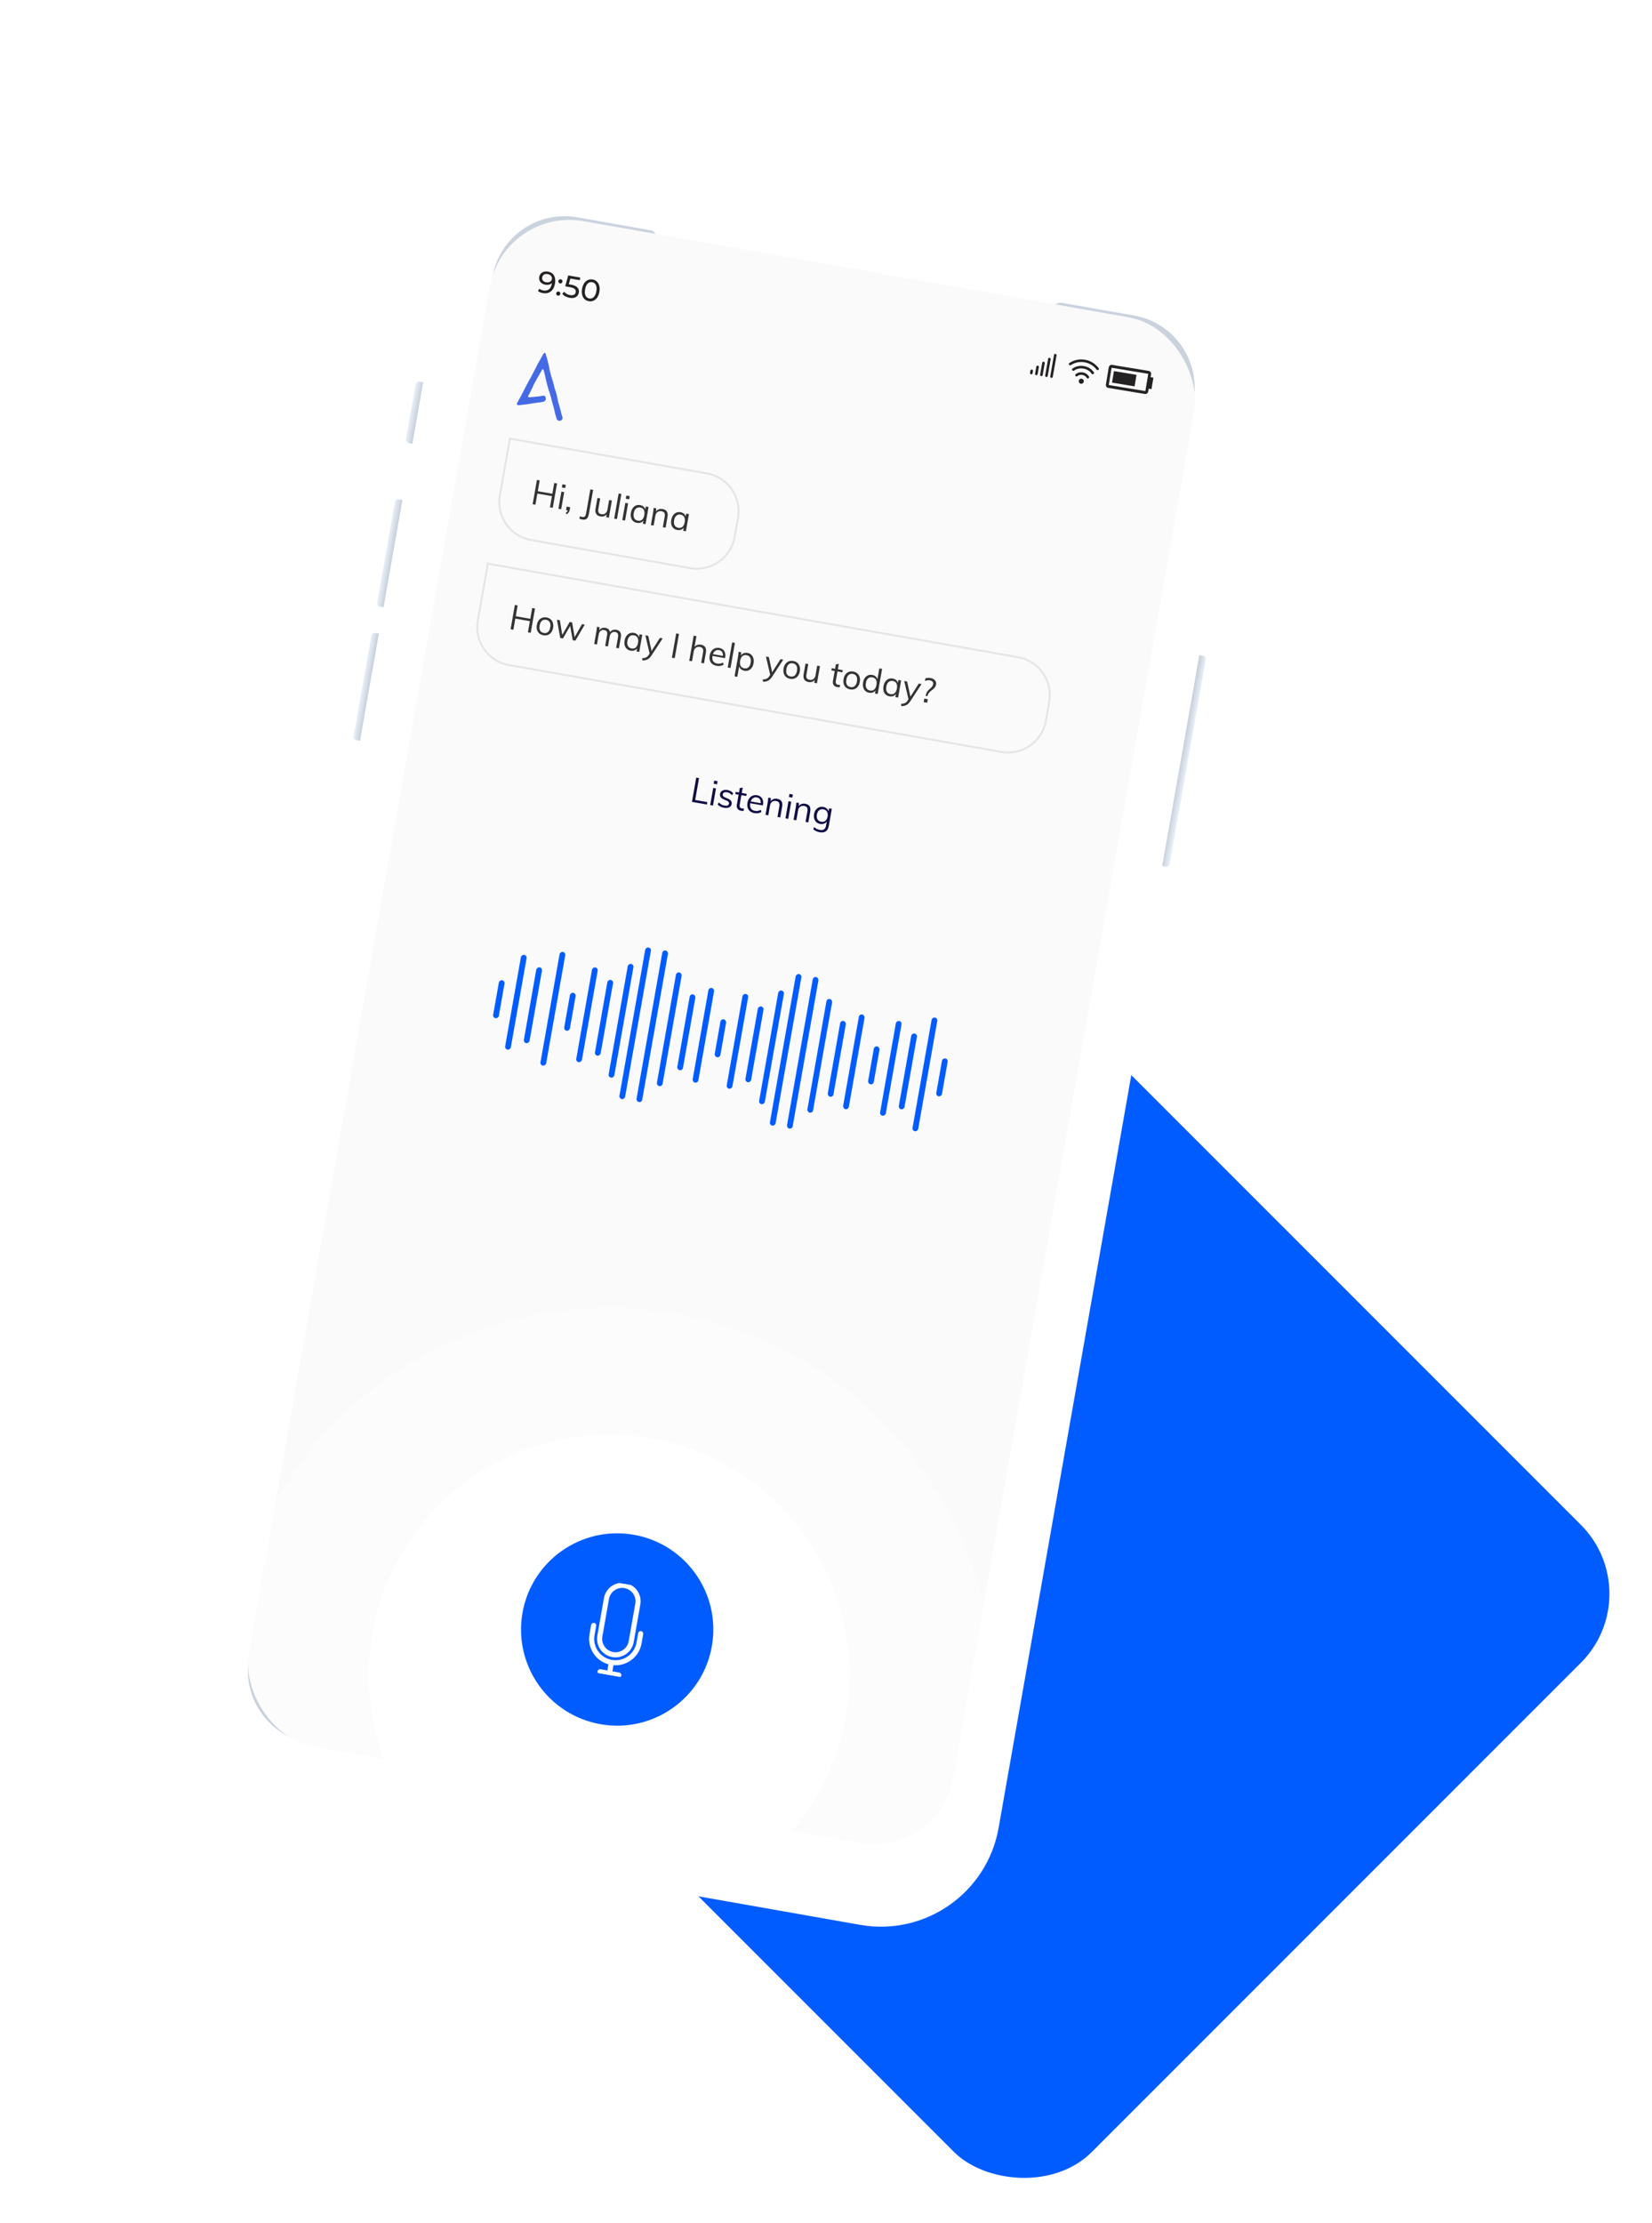 <svg width="559" height="752" viewBox="0 0 559 752" fill="none" xmlns="http://www.w3.org/2000/svg">
<rect x="134" y="539.132" width="300" height="300" rx="33" transform="rotate(-45 134 539.132)" fill="#005CFF"/>
<g filter="url(#filter0_di)">
<path fill-rule="evenodd" clip-rule="evenodd" d="M196.76 58.443C174.761 54.564 153.782 69.253 149.903 91.252L67.402 559.14C63.523 581.139 78.212 602.117 100.211 605.996L180.472 620.148L185.542 619.203L205.756 622.767L210.198 625.39L291.052 639.646C313.051 643.525 334.03 628.836 337.909 606.837L420.41 138.95C424.289 116.951 409.6 95.972 387.601 92.093L196.76 58.443Z" fill="white"/>
</g>
<g filter="url(#filter1_i)">
<rect x="159.76" y="56.21" width="267.435" height="547.548" rx="36.825" transform="rotate(10 159.76 56.21)" fill="white"/>
</g>
<path d="M140.607 130.071C140.723 129.415 141.349 128.976 142.005 129.092L143.194 129.302L139.525 150.11L138.336 149.9C137.68 149.784 137.241 149.158 137.357 148.501L140.607 130.071Z" fill="url(#paint0_linear)"/>
<path d="M395.847 292.161C395.732 292.818 395.105 293.256 394.449 293.14L393.26 292.931L405.839 221.588L407.028 221.798C407.685 221.914 408.123 222.54 408.008 223.197L395.847 292.161Z" fill="url(#paint1_linear)"/>
<path d="M133.583 169.904C133.699 169.247 134.325 168.809 134.982 168.925L136.171 169.134L129.776 205.4L128.587 205.19C127.931 205.075 127.492 204.448 127.608 203.792L133.583 169.904Z" fill="url(#paint2_linear)"/>
<path d="M125.617 215.088C125.732 214.431 126.359 213.992 127.015 214.108L128.204 214.318L121.81 250.584L120.621 250.374C119.964 250.258 119.525 249.632 119.641 248.975L125.617 215.088Z" fill="url(#paint3_linear)"/>
<rect x="270.798" y="90.501" width="37.429" height="4.83" rx="2.415" transform="rotate(10 270.798 90.501)" fill="#2F559E" fill-opacity="0.1"/>
<path fill-rule="evenodd" clip-rule="evenodd" d="M355.919 104.897C356.209 103.255 357.774 102.159 359.416 102.449L361.2 102.763L383.791 106.747C397.253 109.121 406.242 121.958 403.869 135.42L321.472 602.713C319.099 616.175 306.261 625.164 292.799 622.79L104.336 589.559C90.874 587.185 81.885 574.348 84.259 560.886L166.655 93.593C169.029 80.131 181.866 71.142 195.328 73.516L219.109 77.709L220.054 77.875C221.502 78.131 222.469 79.512 222.214 80.961L221.69 83.933C220.382 91.35 225.334 98.423 232.751 99.73L339.66 118.581C347.076 119.889 354.149 114.937 355.457 107.52L355.919 104.897Z" fill="#CAD2DD"/>
<g clip-path="url(#clip0)">
<rect x="170.481" y="70.056" width="242" height="524.011" rx="27.328" transform="rotate(10 170.481 70.056)" fill="#FAFAFA"/>
<rect x="224.261" y="321.357" width="1.952" height="52.053" rx="0.976" transform="rotate(10 224.261 321.357)" fill="#005CFF"/>
<rect x="275.18" y="330.335" width="1.952" height="52.053" rx="0.976" transform="rotate(10 275.18 330.335)" fill="#005CFF"/>
<rect width="1.952" height="52.053" rx="0.976" transform="matrix(-0.985 -0.174 -0.174 0.985 220.416 320.679)" fill="#005CFF"/>
<rect width="1.952" height="52.053" rx="0.976" transform="matrix(-0.985 -0.174 -0.174 0.985 271.335 329.657)" fill="#005CFF"/>
<rect x="228.897" y="328.781" width="1.952" height="39.04" rx="0.976" transform="rotate(10 228.897 328.781)" fill="#005CFF"/>
<rect x="279.816" y="337.76" width="1.952" height="39.04" rx="0.976" transform="rotate(10 279.816 337.76)" fill="#005CFF"/>
<rect width="1.952" height="39.04" rx="0.976" transform="matrix(-0.985 -0.174 -0.174 0.985 214.504 326.243)" fill="#005CFF"/>
<rect width="1.952" height="39.04" rx="0.976" transform="matrix(-0.985 -0.174 -0.174 0.985 191.436 322.176)" fill="#005CFF"/>
<rect width="1.952" height="39.04" rx="0.976" transform="matrix(-0.985 -0.174 -0.174 0.985 317.326 344.374)" fill="#005CFF"/>
<rect width="1.952" height="39.04" rx="0.976" transform="matrix(-0.985 -0.174 -0.174 0.985 265.423 335.222)" fill="#005CFF"/>
<rect x="233.535" y="336.206" width="1.952" height="26.027" rx="0.976" transform="rotate(10 233.535 336.206)" fill="#005CFF"/>
<rect x="284.453" y="345.184" width="1.952" height="26.027" rx="0.976" transform="rotate(10 284.453 345.184)" fill="#005CFF"/>
<rect width="1.952" height="26.027" rx="0.976" transform="matrix(-0.985 -0.174 -0.174 0.985 207.607 331.634)" fill="#005CFF"/>
<rect width="1.952" height="26.027" rx="0.976" transform="matrix(-0.985 -0.174 -0.174 0.985 183.554 327.393)" fill="#005CFF"/>
<rect width="1.952" height="26.027" rx="0.976" transform="matrix(-0.985 -0.174 -0.174 0.985 310.429 349.765)" fill="#005CFF"/>
<rect width="1.952" height="26.027" rx="0.976" transform="matrix(-0.985 -0.174 -0.174 0.985 258.525 340.613)" fill="#005CFF"/>
<rect x="239.867" y="334.019" width="1.952" height="32.533" rx="0.976" transform="rotate(10 239.867 334.019)" fill="#005CFF"/>
<rect x="290.785" y="342.997" width="1.952" height="32.533" rx="0.976" transform="rotate(10 290.785 342.997)" fill="#005CFF"/>
<rect width="1.952" height="32.533" rx="0.976" transform="matrix(-0.985 -0.174 -0.174 0.985 202.405 327.413)" fill="#005CFF"/>
<rect width="1.952" height="32.533" rx="0.976" transform="matrix(-0.985 -0.174 -0.174 0.985 178.352 323.172)" fill="#005CFF"/>
<rect width="1.952" height="32.533" rx="0.976" transform="matrix(-0.985 -0.174 -0.174 0.985 305.227 345.544)" fill="#005CFF"/>
<rect width="1.952" height="32.533" rx="0.976" transform="matrix(-0.985 -0.174 -0.174 0.985 253.323 336.392)" fill="#005CFF"/>
<rect x="243.939" y="344.648" width="1.952" height="13.013" rx="0.976" transform="rotate(10 243.939 344.648)" fill="#005CFF"/>
<rect x="295.843" y="353.8" width="1.952" height="13.013" rx="0.976" transform="rotate(10 295.843 353.8)" fill="#005CFF"/>
<rect width="1.952" height="13.013" rx="0.976" transform="matrix(-0.985 -0.174 -0.174 0.985 194.943 336.008)" fill="#005CFF"/>
<rect width="1.952" height="13.013" rx="0.976" transform="matrix(-0.985 -0.174 -0.174 0.985 320.833 358.206)" fill="#005CFF"/>
<rect width="1.952" height="13.013" rx="0.976" transform="matrix(-0.985 -0.174 -0.174 0.985 170.891 331.767)" fill="#005CFF"/>
<path d="M234.143 271.245L235.592 263.033L236.537 263.199L235.232 270.604L239.349 271.33L239.207 272.138L234.143 271.245ZM240.313 272.333L241.336 266.531L242.271 266.696L241.248 272.497L240.313 272.333ZM241.677 264.058L242.819 264.259L242.632 265.321L241.49 265.119L241.677 264.058ZM245.008 273.244C244.032 273.072 243.303 272.685 242.822 272.085L243.256 271.448C243.521 271.741 243.805 271.973 244.108 272.146C244.419 272.311 244.775 272.43 245.175 272.5C245.613 272.578 245.957 272.563 246.206 272.456C246.463 272.343 246.617 272.144 246.668 271.86C246.708 271.629 246.663 271.435 246.532 271.277C246.403 271.111 246.169 270.955 245.83 270.808L244.89 270.405C244.425 270.211 244.082 269.953 243.862 269.628C243.649 269.306 243.577 268.952 243.645 268.567C243.704 268.229 243.849 267.949 244.078 267.728C244.309 267.499 244.602 267.341 244.959 267.253C245.315 267.165 245.72 267.161 246.174 267.241C246.581 267.313 246.954 267.446 247.292 267.641C247.631 267.835 247.901 268.077 248.104 268.367L247.673 268.992C247.436 268.713 247.182 268.493 246.909 268.334C246.644 268.169 246.355 268.058 246.039 268.003C245.624 267.929 245.287 267.953 245.028 268.074C244.776 268.196 244.626 268.396 244.577 268.672C244.535 268.911 244.571 269.111 244.685 269.274C244.807 269.438 245.019 269.587 245.321 269.719L246.258 270.134C246.784 270.346 247.15 270.609 247.356 270.923C247.571 271.23 247.643 271.588 247.571 271.995C247.483 272.495 247.209 272.859 246.748 273.087C246.288 273.315 245.708 273.367 245.008 273.244ZM248.801 268.609L248.931 267.87L252.657 268.527L252.527 269.265L248.801 268.609ZM251.757 273.494L251.617 274.29C251.479 274.306 251.344 274.309 251.211 274.302C251.083 274.303 250.943 274.29 250.789 274.263C250.251 274.168 249.847 273.939 249.579 273.574C249.318 273.211 249.241 272.722 249.35 272.107L250.324 266.582L251.317 266.412L250.307 272.144C250.252 272.452 250.253 272.698 250.307 272.882C250.37 273.067 250.472 273.208 250.613 273.305C250.756 273.393 250.924 273.454 251.116 273.488C251.231 273.509 251.337 273.519 251.432 273.52C251.527 273.521 251.635 273.512 251.757 273.494ZM257.634 274.673C257.338 274.867 256.978 274.998 256.554 275.066C256.137 275.135 255.721 275.133 255.306 275.06C254.706 274.954 254.208 274.743 253.812 274.428C253.423 274.113 253.149 273.712 252.99 273.224C252.839 272.73 252.818 272.171 252.928 271.548C253.034 270.948 253.242 270.442 253.553 270.029C253.864 269.616 254.245 269.319 254.697 269.137C255.157 268.956 255.656 268.913 256.195 269.008C256.71 269.099 257.132 269.292 257.46 269.588C257.79 269.876 258.014 270.249 258.131 270.706C258.257 271.164 258.267 271.689 258.163 272.281L258.132 272.454L253.749 271.681L253.857 271.07L257.709 271.749L257.334 272.123C257.469 271.449 257.426 270.906 257.205 270.495C256.992 270.084 256.616 269.832 256.078 269.737C255.517 269.638 255.039 269.76 254.646 270.103C254.262 270.439 254.008 270.958 253.884 271.657C253.751 272.411 253.816 273.009 254.079 273.452C254.35 273.896 254.808 274.175 255.454 274.289C255.792 274.349 256.125 274.352 256.451 274.298C256.787 274.238 257.117 274.118 257.442 273.938L257.634 274.673ZM259.034 275.634L259.77 271.458C259.817 271.189 259.857 270.919 259.889 270.647C259.93 270.369 259.955 270.092 259.964 269.816L260.852 269.972L260.745 271.19L260.613 271.262C260.857 270.822 261.189 270.515 261.608 270.343C262.028 270.164 262.484 270.117 262.976 270.204C264.368 270.449 264.929 271.337 264.659 272.867L264.016 276.512L263.082 276.348L263.717 272.749C263.812 272.211 263.773 271.799 263.601 271.515C263.431 271.224 263.115 271.037 262.653 270.956C262.115 270.861 261.655 270.95 261.274 271.224C260.893 271.498 260.653 271.915 260.554 272.477L259.968 275.798L259.034 275.634ZM265.781 276.823L266.804 271.022L267.738 271.186L266.715 276.988L265.781 276.823ZM267.145 268.549L268.286 268.75L268.099 269.811L266.957 269.61L267.145 268.549ZM268.529 277.308L269.265 273.133C269.313 272.863 269.352 272.593 269.385 272.321C269.426 272.043 269.451 271.766 269.46 271.49L270.348 271.647L270.24 272.864L270.109 272.936C270.353 272.496 270.684 272.19 271.103 272.018C271.523 271.838 271.979 271.792 272.471 271.878C273.863 272.124 274.424 273.012 274.154 274.542L273.512 278.187L272.577 278.022L273.212 274.423C273.307 273.885 273.268 273.474 273.096 273.19C272.926 272.898 272.61 272.711 272.149 272.63C271.61 272.535 271.151 272.625 270.769 272.898C270.388 273.172 270.148 273.59 270.049 274.151L269.463 277.473L268.529 277.308ZM277.371 281.519C276.495 281.365 275.769 281.03 275.193 280.517L275.489 279.784C275.814 280.055 276.13 280.266 276.436 280.415C276.743 280.564 277.1 280.675 277.508 280.746C278.061 280.844 278.507 280.768 278.844 280.518C279.188 280.278 279.411 279.865 279.514 279.281L279.791 277.712L279.944 277.584C279.798 277.876 279.604 278.119 279.364 278.315C279.132 278.504 278.863 278.635 278.557 278.707C278.251 278.78 277.917 278.785 277.556 278.721C277.04 278.63 276.608 278.431 276.258 278.124C275.917 277.81 275.672 277.418 275.525 276.948C275.386 276.479 275.367 275.957 275.469 275.38C275.571 274.803 275.767 274.319 276.058 273.926C276.357 273.535 276.72 273.254 277.146 273.083C277.582 272.906 278.057 272.863 278.572 272.954C279.111 273.049 279.541 273.264 279.862 273.598C280.193 273.926 280.382 274.34 280.428 274.839L280.312 274.688L280.532 273.442L281.466 273.607L280.451 279.363C280.298 280.231 279.96 280.846 279.437 281.205C278.921 281.566 278.233 281.671 277.371 281.519ZM277.878 277.969C278.44 278.068 278.911 277.961 279.291 277.648C279.68 277.328 279.933 276.841 280.048 276.187C280.163 275.534 280.092 274.994 279.834 274.568C279.585 274.136 279.18 273.87 278.619 273.771C278.05 273.671 277.567 273.78 277.17 274.098C276.782 274.41 276.53 274.893 276.415 275.547C276.298 276.208 276.369 276.752 276.627 277.178C276.892 277.605 277.309 277.869 277.878 277.969Z" fill="#100D44"/>
<circle cx="206.095" cy="572.525" r="130.133" transform="rotate(10 206.095 572.525)" fill="white" fill-opacity="0.45"/>
<circle cx="206.128" cy="566.584" r="81.333" transform="rotate(10 206.128 566.584)" fill="white" fill-opacity="0.85"/>
<circle cx="208.839" cy="551.205" r="32.533" transform="rotate(10 208.839 551.205)" fill="#005CFF"/>
<g clip-path="url(#clip1)">
<path d="M216.887 552.078C216.594 552.026 216.315 552.221 216.263 552.514L215.702 555.696C214.98 559.79 211.062 562.533 206.968 561.811C202.875 561.09 200.131 557.172 200.853 553.078L201.414 549.896C201.466 549.603 201.27 549.324 200.978 549.272C200.685 549.221 200.405 549.416 200.354 549.709L199.793 552.891C198.999 557.391 201.873 561.694 206.256 562.751L205.784 565.43L203.132 564.962C202.839 564.911 202.56 565.106 202.508 565.399C202.457 565.693 202.652 565.971 202.945 566.023L209.309 567.145C209.601 567.197 209.881 567.002 209.933 566.708C209.984 566.415 209.788 566.136 209.496 566.085L206.844 565.617L207.317 562.938C211.796 563.444 215.969 560.382 216.762 555.883L217.323 552.701C217.375 552.408 217.179 552.129 216.887 552.078Z" fill="white" stroke="white" stroke-width="0.651"/>
<path d="M207.249 560.221C210.465 560.788 213.544 558.632 214.111 555.416L216.355 542.689C216.922 539.472 214.766 536.394 211.55 535.827C208.334 535.26 205.255 537.415 204.688 540.631L202.444 553.359C201.877 556.575 204.033 559.653 207.249 560.221ZM205.749 540.818C206.213 538.187 208.732 536.423 211.363 536.887C213.994 537.351 215.758 539.87 215.294 542.502L213.05 555.229C212.586 557.861 210.067 559.624 207.436 559.16C204.804 558.696 203.041 556.178 203.505 553.546L205.749 540.818Z" fill="white" stroke="white" stroke-width="0.651"/>
</g>
<g clip-path="url(#clip2)">
<path d="M349.395 126.272L349.531 125.503C349.573 125.267 349.415 125.042 349.179 125C348.943 124.959 348.718 125.116 348.677 125.352L348.541 126.122C348.499 126.358 348.657 126.583 348.893 126.624C349.129 126.666 349.354 126.508 349.395 126.272Z" fill="#242122"/>
<path d="M351.104 126.573L351.526 124.18C351.568 123.944 351.41 123.719 351.174 123.678C350.938 123.636 350.713 123.794 350.672 124.03L350.25 126.423C350.208 126.659 350.366 126.884 350.602 126.925C350.838 126.967 351.063 126.809 351.104 126.573Z" fill="#242122"/>
<path d="M352.813 126.875L353.521 122.858C353.563 122.622 353.405 122.397 353.169 122.355C352.933 122.314 352.708 122.471 352.667 122.707L351.959 126.724C351.917 126.96 352.075 127.185 352.31 127.227C352.546 127.268 352.771 127.111 352.813 126.875Z" fill="#242122"/>
<path d="M354.522 127.176L355.516 121.535C355.558 121.3 355.4 121.075 355.164 121.033C354.929 120.991 354.704 121.149 354.662 121.385L353.667 127.025C353.626 127.261 353.783 127.486 354.019 127.528C354.255 127.57 354.48 127.412 354.522 127.176Z" fill="#242122"/>
<path d="M356.231 127.477L357.511 120.213C357.553 119.977 357.396 119.752 357.16 119.711C356.924 119.669 356.699 119.827 356.657 120.062L355.376 127.327C355.335 127.563 355.492 127.788 355.728 127.829C355.964 127.871 356.189 127.713 356.231 127.477Z" fill="#242122"/>
</g>
<path fill-rule="evenodd" clip-rule="evenodd" d="M376.142 124.398L375.169 130.239L387.569 132.292L388.543 126.451L376.142 124.398ZM376.312 123.426L388.698 125.476C389.231 125.564 389.586 126.07 389.497 126.606L389.334 127.582L390.288 127.74L389.639 131.634L388.686 131.476L388.523 132.453C388.435 132.982 387.931 133.352 387.4 133.264L375.014 131.214C374.481 131.125 374.125 130.62 374.215 130.084L375.189 124.237C375.277 123.708 375.781 123.338 376.312 123.426ZM376.934 125.529L384.565 126.793L383.916 130.687L376.285 129.423L376.934 125.529Z" fill="#242122"/>
<g clip-path="url(#clip3)">
<path d="M366.258 126.821C365.652 126.714 365.003 126.856 364.53 127.25C364.099 127.615 363.559 126.932 363.99 126.568C364.672 126.027 365.554 125.816 366.408 125.966C367.263 126.117 368.019 126.617 368.475 127.358C368.756 127.848 368.015 128.305 367.734 127.815C367.424 127.283 366.863 126.927 366.258 126.821ZM365.73 129.811C365.268 129.729 364.945 129.269 365.027 128.806C365.108 128.343 365.569 128.021 366.032 128.102C366.494 128.184 366.817 128.644 366.735 129.107C366.654 129.57 366.193 129.893 365.73 129.811ZM366.634 124.685C365.495 124.484 364.394 124.693 363.431 125.368C363.012 125.661 362.43 125.008 362.932 124.656C364.063 123.864 365.432 123.592 366.785 123.83C368.138 124.069 369.331 124.793 370.123 125.924C370.475 126.426 369.704 126.841 369.411 126.422C368.737 125.459 367.773 124.886 366.634 124.685ZM367.011 122.549C365.373 122.26 363.736 122.595 362.367 123.492C361.87 123.808 361.372 123.096 361.868 122.78C363.482 121.743 365.31 121.368 367.162 121.694C369.013 122.021 370.602 122.998 371.765 124.525C372.123 124.992 371.411 125.49 371.053 125.023C370.073 123.713 368.648 122.838 367.011 122.549Z" fill="#242122"/>
</g>
<path d="M185.398 91.874C186.362 92.044 187.049 92.486 187.458 93.199C187.875 93.914 187.983 94.842 187.781 95.984C187.64 96.783 187.376 97.441 186.989 97.958C186.61 98.469 186.138 98.826 185.574 99.03C185.018 99.228 184.401 99.267 183.724 99.148C183.376 99.086 183.054 98.994 182.758 98.872C182.464 98.742 182.216 98.589 182.014 98.413L182.545 97.682C182.854 97.969 183.295 98.163 183.87 98.264C184.615 98.396 185.236 98.269 185.734 97.885C186.239 97.495 186.57 96.859 186.725 95.977L186.771 95.721C186.511 95.992 186.186 96.178 185.795 96.278C185.405 96.371 184.984 96.378 184.533 96.299C184.062 96.216 183.654 96.052 183.309 95.808C182.971 95.565 182.725 95.261 182.571 94.896C182.425 94.525 182.39 94.124 182.466 93.693C182.546 93.242 182.725 92.865 183.004 92.562C183.29 92.26 183.64 92.05 184.056 91.933C184.472 91.809 184.92 91.79 185.398 91.874ZM184.854 95.499C185.175 95.556 185.473 95.545 185.748 95.466C186.022 95.388 186.247 95.255 186.421 95.067C186.602 94.88 186.715 94.657 186.761 94.398C186.805 94.145 186.777 93.904 186.677 93.674C186.584 93.44 186.419 93.238 186.181 93.069C185.951 92.895 185.655 92.775 185.293 92.712C184.821 92.628 184.416 92.687 184.077 92.888C183.746 93.091 183.543 93.404 183.468 93.828C183.393 94.251 183.48 94.616 183.73 94.92C183.98 95.218 184.355 95.411 184.854 95.499ZM189.515 95.877C189.323 95.843 189.171 95.749 189.057 95.595C188.944 95.434 188.906 95.252 188.942 95.046C188.977 94.848 189.074 94.696 189.234 94.591C189.395 94.478 189.571 94.439 189.762 94.472C189.954 94.506 190.103 94.599 190.21 94.752C190.317 94.905 190.352 95.084 190.316 95.289C190.28 95.494 190.181 95.653 190.021 95.765C189.868 95.872 189.699 95.909 189.515 95.877ZM188.784 100.019C188.593 99.985 188.44 99.891 188.327 99.737C188.214 99.576 188.176 99.394 188.212 99.189C188.247 98.99 188.344 98.838 188.504 98.733C188.665 98.62 188.841 98.581 189.032 98.614C189.223 98.648 189.373 98.741 189.48 98.894C189.586 99.047 189.622 99.226 189.586 99.431C189.55 99.636 189.451 99.795 189.29 99.907C189.138 100.014 188.969 100.051 188.784 100.019ZM193.253 96.293C194.278 96.474 194.996 96.801 195.405 97.275C195.823 97.743 195.973 98.312 195.855 98.982C195.78 99.406 195.61 99.771 195.345 100.076C195.088 100.376 194.736 100.589 194.291 100.715C193.854 100.835 193.339 100.843 192.744 100.738C192.238 100.649 191.763 100.488 191.318 100.254C190.874 100.014 190.522 99.73 190.263 99.402L190.877 98.675C191.082 98.951 191.363 99.195 191.721 99.406C192.08 99.61 192.471 99.749 192.895 99.824C193.435 99.919 193.871 99.88 194.205 99.706C194.547 99.527 194.753 99.239 194.822 98.843C194.898 98.412 194.792 98.058 194.502 97.782C194.214 97.498 193.673 97.287 192.88 97.147L191.25 96.859L192.291 93.174L196.341 93.888L196.184 94.78L192.995 94.218L192.453 96.152L193.253 96.293ZM199.246 101.885C198.679 101.785 198.198 101.552 197.805 101.187C197.419 100.816 197.149 100.331 196.993 99.733C196.838 99.135 196.827 98.456 196.961 97.697C197.095 96.939 197.337 96.305 197.688 95.796C198.038 95.287 198.457 94.927 198.946 94.717C199.442 94.502 199.973 94.444 200.541 94.544C201.101 94.643 201.574 94.878 201.96 95.249C202.353 95.614 202.628 96.096 202.783 96.694C202.938 97.293 202.949 97.971 202.815 98.73C202.682 99.488 202.44 100.122 202.089 100.631C201.738 101.14 201.315 101.503 200.819 101.718C200.331 101.928 199.807 101.984 199.246 101.885ZM199.407 100.972C199.981 101.074 200.481 100.918 200.906 100.507C201.337 100.097 201.632 99.444 201.79 98.549C201.948 97.653 201.894 96.939 201.629 96.406C201.37 95.874 200.954 95.558 200.38 95.456C199.799 95.354 199.292 95.508 198.861 95.918C198.436 96.329 198.144 96.983 197.987 97.878C197.829 98.773 197.879 99.487 198.138 100.019C198.403 100.552 198.826 100.87 199.407 100.972Z" fill="#242122"/>
<path d="M186.094 171.595L187.542 163.383L188.487 163.55L187.039 171.762L186.094 171.595ZM180.234 170.562L181.682 162.35L182.617 162.515L181.169 170.727L180.234 170.562ZM181.338 166.868L181.478 166.072L187.43 167.121L187.289 167.917L181.338 166.868ZM188.95 172.099L189.973 166.297L190.907 166.462L189.884 172.264L188.95 172.099ZM190.314 163.824L191.456 164.026L191.268 165.087L190.127 164.885L190.314 163.824ZM191.787 173.967L191.408 173.555C191.655 173.369 191.829 173.189 191.931 173.017C192.033 172.845 192.1 172.662 192.134 172.47L192.379 172.703L191.537 172.555L191.746 171.367L192.934 171.576L192.786 172.418C192.731 172.726 192.627 173.005 192.472 173.255C192.323 173.514 192.095 173.752 191.787 173.967ZM196.056 175.469L196.2 174.65C196.662 174.818 197.035 174.904 197.32 174.907C197.604 174.917 197.824 174.817 197.98 174.607C198.134 174.404 198.252 174.076 198.332 173.622L199.757 165.537L200.703 165.704L199.275 173.801C199.163 174.439 198.983 174.919 198.736 175.24C198.488 175.569 198.147 175.746 197.715 175.773C197.28 175.808 196.727 175.706 196.056 175.469ZM203.21 174.697C202.518 174.575 202.029 174.29 201.743 173.843C201.465 173.398 201.392 172.798 201.525 172.045L202.159 168.446L203.094 168.611L202.463 172.186C202.371 172.709 202.411 173.113 202.583 173.397C202.755 173.681 203.06 173.861 203.498 173.939C204.013 174.03 204.458 173.937 204.831 173.662C205.205 173.387 205.44 172.973 205.538 172.419L206.115 169.144L207.05 169.308L206.027 175.11L205.116 174.949L205.337 173.692L205.488 173.647C205.253 174.082 204.93 174.385 204.518 174.559C204.115 174.733 203.679 174.779 203.21 174.697ZM207.828 175.428L209.325 166.939L210.259 167.103L208.762 175.592L207.828 175.428ZM210.576 175.912L211.599 170.111L212.533 170.275L211.51 176.077L210.576 175.912ZM211.94 167.638L213.082 167.839L212.895 168.9L211.753 168.699L211.94 167.638ZM215.536 176.87C215.021 176.779 214.588 176.58 214.238 176.273C213.897 175.959 213.658 175.56 213.522 175.076C213.394 174.586 213.384 174.037 213.491 173.429C213.598 172.822 213.799 172.31 214.095 171.894C214.39 171.479 214.752 171.178 215.181 170.992C215.618 170.807 216.09 170.76 216.598 170.849C217.129 170.943 217.555 171.153 217.878 171.479C218.201 171.806 218.385 172.223 218.431 172.73L218.276 172.798L218.534 171.333L219.457 171.496L218.434 177.298L217.511 177.135L217.776 175.636L217.902 175.729C217.686 176.191 217.37 176.519 216.955 176.716C216.54 176.912 216.067 176.964 215.536 176.87ZM215.857 176.13C216.426 176.23 216.898 176.115 217.274 175.785C217.65 175.447 217.902 174.921 218.028 174.205C218.154 173.49 218.093 172.913 217.846 172.473C217.606 172.034 217.206 171.765 216.644 171.666C216.075 171.566 215.594 171.687 215.2 172.03C214.816 172.367 214.561 172.889 214.437 173.596C214.312 174.303 214.373 174.877 214.621 175.317C214.876 175.759 215.288 176.029 215.857 176.13ZM220.24 177.616L220.977 173.441C221.024 173.172 221.064 172.901 221.096 172.629C221.137 172.351 221.162 172.074 221.171 171.798L222.059 171.955L221.952 173.173L221.82 173.245C222.064 172.804 222.396 172.498 222.814 172.326C223.235 172.146 223.691 172.1 224.183 172.187C225.575 172.432 226.136 173.32 225.866 174.85L225.223 178.495L224.289 178.33L224.923 174.731C225.018 174.193 224.98 173.782 224.808 173.498C224.637 173.206 224.321 173.02 223.86 172.938C223.322 172.844 222.862 172.933 222.481 173.207C222.099 173.48 221.859 173.898 221.76 174.459L221.175 177.781L220.24 177.616ZM229.199 179.279C228.684 179.188 228.251 178.989 227.901 178.682C227.56 178.368 227.321 177.969 227.185 177.485C227.057 176.995 227.047 176.446 227.154 175.838C227.261 175.231 227.462 174.719 227.757 174.304C228.053 173.888 228.415 173.587 228.844 173.401C229.281 173.216 229.753 173.169 230.261 173.258C230.791 173.352 231.218 173.562 231.541 173.889C231.864 174.215 232.048 174.632 232.094 175.14L231.939 175.207L232.197 173.743L233.12 173.905L232.097 179.707L231.174 179.544L231.439 178.045L231.565 178.138C231.349 178.6 231.033 178.929 230.618 179.125C230.203 179.321 229.73 179.373 229.199 179.279ZM229.52 178.539C230.089 178.639 230.561 178.524 230.937 178.194C231.313 177.856 231.565 177.33 231.691 176.615C231.817 175.899 231.756 175.322 231.509 174.882C231.269 174.443 230.868 174.174 230.307 174.075C229.738 173.975 229.257 174.096 228.863 174.439C228.479 174.776 228.224 175.298 228.1 176.005C227.975 176.713 228.036 177.286 228.284 177.726C228.539 178.168 228.951 178.439 229.52 178.539Z" fill="#333333"/>
<path d="M184.686 134.828C184.695 134.893 184.691 134.977 184.673 135.079C184.63 135.325 184.511 135.516 184.319 135.651C184.146 135.79 183.928 135.889 183.664 135.948C183.42 136.011 183.147 136.058 182.846 136.089C182.568 136.104 182.299 136.13 182.039 136.169L181.844 136.198C181.583 136.236 181.268 136.286 180.897 136.348C180.551 136.393 180.248 136.434 179.987 136.473L179.725 136.522C179.485 136.564 179.18 136.616 178.81 136.678C178.443 136.719 178.129 136.759 177.869 136.797L177.643 136.821C177.382 136.859 177.069 136.899 176.702 136.94C176.335 136.981 176.023 137.011 175.767 137.029L175.51 137.047C175.444 137.057 175.371 137.054 175.289 137.04C174.981 136.986 174.853 136.815 174.903 136.528C174.911 136.487 174.946 136.409 175.008 136.293L175.144 136.063C175.245 135.848 175.378 135.576 175.542 135.245C175.726 134.918 175.89 134.651 176.032 134.444L176.179 134.152C176.304 133.921 176.447 133.65 176.607 133.34C176.771 133.009 176.916 132.728 177.041 132.497L177.24 132.088C177.366 131.856 177.51 131.575 177.674 131.245C177.838 130.914 177.981 130.643 178.103 130.432L178.297 130.054C178.422 129.823 178.567 129.541 178.731 129.211C178.915 128.884 179.068 128.615 179.19 128.404L179.414 128.031C179.56 127.803 179.703 127.532 179.843 127.219C180.007 126.888 180.152 126.607 180.277 126.376L180.465 126.028C180.591 125.797 180.735 125.516 180.899 125.185C181.063 124.855 181.206 124.584 181.328 124.373L181.527 123.964C181.632 123.729 181.765 123.456 181.925 123.146C182.109 122.819 182.275 122.542 182.421 122.314L182.614 121.936C182.76 121.708 182.913 121.439 183.074 121.129C183.238 120.798 183.393 120.519 183.538 120.291L183.898 119.688C184.048 119.44 184.194 119.328 184.338 119.354C184.481 119.379 184.585 119.513 184.647 119.757L184.687 119.891C184.77 120.138 184.865 120.44 184.971 120.797C185.078 121.154 185.162 121.455 185.225 121.698L185.279 121.93C185.362 122.177 185.437 122.476 185.502 122.825C185.587 123.179 185.66 123.487 185.719 123.752L185.793 124.05C185.835 124.29 185.887 124.595 185.949 124.966C186.035 125.319 186.109 125.617 186.172 125.861L186.246 126.16C186.309 126.403 186.383 126.702 186.468 127.055C186.575 127.412 186.669 127.714 186.753 127.962L186.858 128.265C186.92 128.509 187.005 128.809 187.111 129.166C187.217 129.523 187.302 129.824 187.364 130.067L187.439 130.366C187.501 130.609 187.576 130.908 187.661 131.261C187.768 131.618 187.862 131.921 187.946 132.168L188.076 132.508C188.159 132.755 188.244 133.055 188.329 133.409C188.415 133.762 188.487 134.071 188.546 134.335L188.61 134.695C188.673 134.939 188.735 135.246 188.796 135.616C188.882 135.969 188.966 136.27 189.05 136.517L189.144 136.882C189.227 137.13 189.312 137.43 189.397 137.783C189.503 138.14 189.588 138.441 189.651 138.684L189.725 138.983C189.784 139.247 189.856 139.556 189.942 139.909C190.048 140.266 190.143 140.568 190.226 140.816L190.326 141.15C190.366 141.284 190.373 141.423 190.348 141.566C190.283 141.935 190.061 142.171 189.684 142.274L189.519 142.308C189.385 142.348 189.247 142.355 189.103 142.33C188.939 142.301 188.784 142.221 188.638 142.089C188.492 141.958 188.393 141.803 188.339 141.625L188.24 141.29C188.177 141.046 188.091 140.756 187.981 140.42C187.875 140.063 187.792 139.752 187.733 139.488L187.65 139.061C187.587 138.817 187.513 138.519 187.427 138.165C187.345 137.792 187.273 137.483 187.21 137.239L187.065 136.801C186.982 136.554 186.897 136.254 186.812 135.9C186.726 135.547 186.652 135.248 186.589 135.005L186.48 134.542C186.418 134.298 186.323 133.996 186.196 133.635C186.09 133.278 186.006 132.978 185.943 132.734L185.798 132.297C185.715 132.049 185.618 131.757 185.508 131.421C185.402 131.064 185.318 130.764 185.255 130.52L185.101 129.954C185.038 129.71 184.964 129.412 184.878 129.058C184.793 128.705 184.72 128.396 184.661 128.132L184.563 127.607C184.501 127.364 184.426 127.065 184.341 126.712C184.255 126.358 184.183 126.05 184.124 125.785L183.99 125.286C183.903 125.059 183.808 124.937 183.706 124.919C183.541 124.89 183.407 124.993 183.302 125.228L183.15 125.55C183.025 125.782 182.87 126.061 182.685 126.388C182.521 126.719 182.368 126.988 182.226 127.195L182.007 127.537C181.865 127.744 181.712 128.013 181.548 128.344C181.384 128.674 181.239 128.956 181.113 129.187L180.884 129.591C180.738 129.819 180.593 130.1 180.45 130.434C180.327 130.772 180.203 131.056 180.077 131.288L179.884 131.666C179.758 131.898 179.624 132.18 179.48 132.515C179.337 132.849 179.194 133.119 179.052 133.327L178.827 133.7C178.796 133.758 178.766 133.805 178.739 133.843C178.731 133.884 178.724 133.925 178.717 133.966C178.674 134.212 178.775 134.356 179.021 134.4C179.082 134.411 179.178 134.406 179.309 134.387L179.406 134.373C179.667 134.334 179.979 134.304 180.342 134.284C180.708 134.243 181.02 134.213 181.277 134.195L181.472 134.166C181.729 134.148 182.041 134.118 182.408 134.077C182.774 134.036 183.08 133.984 183.323 133.922L183.683 133.858C183.813 133.839 183.92 133.836 184.002 133.851C184.412 133.923 184.632 134.173 184.662 134.602L184.686 134.828Z" fill="#456AE5"/>
<path d="M178.637 213.887L180.085 205.675L181.03 205.841L179.582 214.054L178.637 213.887ZM172.777 212.854L174.225 204.641L175.16 204.806L173.712 213.018L172.777 212.854ZM173.881 209.159L174.021 208.363L179.973 209.413L179.832 210.209L173.881 209.159ZM183.878 214.894C183.324 214.797 182.861 214.588 182.489 214.269C182.125 213.951 181.867 213.549 181.715 213.062C181.572 212.569 181.555 212.015 181.663 211.4C181.77 210.792 181.975 210.281 182.278 209.867C182.589 209.454 182.97 209.16 183.421 208.986C183.879 208.813 184.386 208.776 184.939 208.873C185.493 208.971 185.952 209.179 186.316 209.497C186.688 209.816 186.945 210.222 187.088 210.715C187.239 211.209 187.261 211.76 187.153 212.368C187.045 212.983 186.835 213.497 186.525 213.91C186.223 214.317 185.843 214.606 185.384 214.779C184.933 214.953 184.431 214.992 183.878 214.894ZM184.014 214.121C184.583 214.222 185.054 214.111 185.428 213.788C185.811 213.459 186.067 212.929 186.196 212.199C186.322 211.484 186.262 210.906 186.014 210.466C185.767 210.026 185.362 209.757 184.801 209.658C184.24 209.559 183.764 209.673 183.373 210C182.99 210.329 182.735 210.851 182.609 211.566C182.48 212.297 182.536 212.882 182.776 213.32C183.024 213.753 183.437 214.02 184.014 214.121ZM189.583 215.817L188.46 209.637L189.441 209.81L190.328 215.235L190.028 215.182L192.774 210.398L193.593 210.542L194.515 215.973L194.215 215.92L196.938 211.132L197.861 211.294L194.692 216.718L193.793 216.559L192.799 210.997L193.307 211.086L190.482 215.976L189.583 215.817ZM201.058 217.84L201.794 213.665C201.842 213.396 201.881 213.125 201.913 212.853C201.954 212.575 201.98 212.298 201.989 212.022L202.877 212.179L202.769 213.397L202.639 213.457C202.858 213.028 203.158 212.72 203.54 212.534C203.929 212.349 204.358 212.297 204.827 212.38C205.389 212.479 205.799 212.694 206.057 213.025C206.324 213.358 206.449 213.816 206.433 214.4L206.183 214.201C206.389 213.754 206.701 213.424 207.119 213.212C207.544 213.002 208.018 212.943 208.541 213.035C209.179 213.148 209.626 213.425 209.881 213.866C210.138 214.3 210.198 214.901 210.063 215.67L209.42 219.315L208.486 219.15L209.12 215.551C209.215 215.013 209.188 214.604 209.039 214.324C208.892 214.036 208.611 213.856 208.195 213.783C207.711 213.697 207.297 213.795 206.954 214.075C206.619 214.357 206.402 214.783 206.301 215.352L205.718 218.662L204.783 218.497L205.418 214.899C205.513 214.36 205.482 213.95 205.325 213.669C205.178 213.382 204.897 213.201 204.481 213.128C203.989 213.041 203.572 213.138 203.229 213.418C202.894 213.7 202.676 214.126 202.576 214.695L201.992 218.005L201.058 217.84ZM213.407 220.101C212.892 220.01 212.459 219.811 212.109 219.503C211.768 219.19 211.529 218.791 211.392 218.307C211.265 217.816 211.255 217.268 211.362 216.66C211.469 216.053 211.67 215.541 211.965 215.125C212.261 214.71 212.623 214.409 213.052 214.223C213.489 214.038 213.961 213.991 214.469 214.08C214.999 214.174 215.426 214.384 215.749 214.71C216.072 215.037 216.256 215.454 216.301 215.961L216.147 216.029L216.405 214.564L217.328 214.727L216.305 220.529L215.382 220.366L215.646 218.867L215.773 218.96C215.557 219.422 215.241 219.75 214.826 219.947C214.41 220.143 213.938 220.195 213.407 220.101ZM213.728 219.361C214.297 219.461 214.769 219.346 215.144 219.016C215.521 218.678 215.773 218.151 215.899 217.436C216.025 216.721 215.964 216.144 215.717 215.704C215.477 215.265 215.076 214.996 214.515 214.897C213.946 214.797 213.465 214.918 213.071 215.261C212.687 215.597 212.432 216.119 212.307 216.827C212.183 217.534 212.244 218.108 212.492 218.548C212.747 218.99 213.159 219.26 213.728 219.361ZM217.373 223.417L217.305 222.655C217.673 222.633 217.987 222.585 218.246 222.512C218.511 222.448 218.74 222.342 218.932 222.193C219.133 222.046 219.32 221.837 219.495 221.567L220.014 220.778L220.273 220.527L223.298 215.78L224.232 215.944L220.405 221.799C220.115 222.231 219.815 222.563 219.504 222.793C219.193 223.032 218.859 223.195 218.502 223.283C218.154 223.372 217.777 223.417 217.373 223.417ZM219.904 221.472L218.373 214.911L219.353 215.084L220.549 220.575L219.904 221.472ZM227.361 222.478L228.809 214.266L229.755 214.433L228.307 222.645L227.361 222.478ZM233.227 223.513L234.724 215.023L235.658 215.188L234.977 219.052L234.807 219.141C235.051 218.7 235.382 218.394 235.801 218.222C236.221 218.043 236.677 217.996 237.17 218.083C238.561 218.328 239.122 219.216 238.852 220.746L238.21 224.391L237.276 224.226L237.91 220.628C238.005 220.09 237.966 219.678 237.795 219.394C237.624 219.103 237.308 218.916 236.847 218.835C236.308 218.74 235.849 218.829 235.467 219.103C235.086 219.377 234.846 219.794 234.747 220.355L234.161 223.677L233.227 223.513ZM244.848 224.848C244.552 225.042 244.192 225.172 243.768 225.24C243.351 225.31 242.936 225.308 242.52 225.234C241.921 225.129 241.423 224.918 241.026 224.602C240.638 224.288 240.364 223.887 240.204 223.399C240.053 222.905 240.033 222.346 240.143 221.723C240.248 221.123 240.457 220.617 240.767 220.204C241.078 219.791 241.459 219.493 241.912 219.312C242.372 219.131 242.871 219.088 243.409 219.183C243.924 219.274 244.346 219.467 244.674 219.763C245.004 220.051 245.228 220.424 245.346 220.88C245.471 221.339 245.481 221.864 245.377 222.456L245.346 222.629L240.964 221.856L241.071 221.245L244.924 221.924L244.549 222.298C244.683 221.624 244.64 221.081 244.419 220.67C244.206 220.259 243.831 220.007 243.292 219.912C242.731 219.813 242.254 219.935 241.86 220.278C241.476 220.614 241.222 221.132 241.099 221.832C240.966 222.586 241.031 223.184 241.293 223.627C241.564 224.071 242.022 224.35 242.668 224.464C243.007 224.523 243.339 224.526 243.666 224.473C244.001 224.413 244.331 224.293 244.657 224.113L244.848 224.848ZM246.248 225.808L247.745 217.319L248.679 217.484L247.182 225.973L246.248 225.808ZM248.557 228.784L249.733 222.118C249.78 221.849 249.82 221.578 249.852 221.306C249.893 221.028 249.918 220.751 249.927 220.475L250.815 220.632L250.707 221.85L250.585 222.006C250.801 221.545 251.116 221.216 251.532 221.02C251.947 220.823 252.416 220.771 252.939 220.864C253.446 220.953 253.87 221.159 254.21 221.48C254.557 221.803 254.798 222.21 254.934 222.702C255.077 223.195 255.095 223.745 254.987 224.353C254.88 224.96 254.675 225.471 254.372 225.885C254.078 226.293 253.718 226.586 253.29 226.765C252.863 226.935 252.392 226.975 251.877 226.884C251.354 226.792 250.931 226.583 250.608 226.256C250.285 225.93 250.101 225.513 250.056 225.005L250.203 224.912L249.491 228.949L248.557 228.784ZM251.84 226.081C252.402 226.18 252.874 226.065 253.257 225.736C253.64 225.407 253.894 224.889 254.019 224.182C254.143 223.474 254.083 222.897 253.837 222.449C253.592 221.994 253.189 221.716 252.627 221.617C252.051 221.516 251.575 221.63 251.199 221.96C250.824 222.29 250.573 222.813 250.447 223.528C250.321 224.243 250.377 224.824 250.616 225.27C250.855 225.709 251.264 225.979 251.84 226.081ZM258.181 230.612L258.113 229.851C258.482 229.829 258.796 229.781 259.054 229.708C259.319 229.643 259.548 229.537 259.741 229.389C259.941 229.242 260.129 229.033 260.303 228.762L260.823 227.974L261.081 227.722L264.106 222.975L265.041 223.14L261.214 228.994C260.923 229.427 260.623 229.758 260.313 229.989C260.001 230.228 259.667 230.391 259.311 230.478C258.962 230.568 258.586 230.612 258.181 230.612ZM260.712 228.668L259.181 222.107L260.162 222.28L261.358 227.771L260.712 228.668ZM267.364 229.615C266.811 229.517 266.348 229.309 265.976 228.99C265.612 228.672 265.354 228.27 265.202 227.783C265.059 227.29 265.042 226.736 265.15 226.121C265.257 225.513 265.462 225.002 265.765 224.588C266.076 224.175 266.457 223.881 266.908 223.707C267.366 223.534 267.872 223.497 268.426 223.594C268.98 223.692 269.439 223.9 269.803 224.218C270.175 224.537 270.432 224.943 270.575 225.436C270.726 225.93 270.747 226.481 270.64 227.089C270.532 227.704 270.322 228.218 270.012 228.631C269.71 229.038 269.33 229.327 268.871 229.5C268.42 229.674 267.918 229.713 267.364 229.615ZM267.501 228.842C268.07 228.943 268.541 228.832 268.915 228.509C269.298 228.18 269.554 227.65 269.683 226.92C269.809 226.205 269.748 225.627 269.501 225.187C269.253 224.747 268.849 224.478 268.288 224.379C267.726 224.28 267.25 224.394 266.86 224.721C266.477 225.05 266.222 225.572 266.096 226.287C265.967 227.018 266.023 227.603 266.262 228.041C266.511 228.474 266.924 228.741 267.501 228.842ZM273.619 230.718C272.927 230.596 272.438 230.312 272.152 229.865C271.874 229.419 271.801 228.82 271.934 228.066L272.568 224.467L273.503 224.632L272.872 228.208C272.78 228.731 272.82 229.134 272.992 229.418C273.164 229.702 273.469 229.883 273.907 229.96C274.422 230.051 274.867 229.959 275.24 229.684C275.614 229.409 275.849 228.994 275.947 228.441L276.525 225.165L277.459 225.33L276.436 231.131L275.525 230.971L275.746 229.714L275.897 229.669C275.662 230.103 275.339 230.407 274.928 230.58C274.524 230.755 274.088 230.801 273.619 230.718ZM281.318 226.771L281.448 226.033L285.174 226.69L285.044 227.428L281.318 226.771ZM284.274 231.657L284.134 232.453C283.996 232.469 283.861 232.472 283.728 232.465C283.601 232.466 283.46 232.453 283.306 232.426C282.768 232.331 282.365 232.101 282.096 231.737C281.835 231.374 281.758 230.885 281.867 230.269L282.841 224.745L283.834 224.575L282.824 230.307C282.769 230.615 282.77 230.861 282.824 231.045C282.887 231.23 282.989 231.371 283.13 231.467C283.273 231.556 283.441 231.617 283.633 231.651C283.749 231.672 283.854 231.682 283.949 231.683C284.044 231.684 284.152 231.675 284.274 231.657ZM287.662 233.194C287.108 233.096 286.645 232.888 286.273 232.569C285.909 232.251 285.651 231.849 285.499 231.362C285.356 230.869 285.339 230.315 285.447 229.7C285.554 229.092 285.76 228.581 286.063 228.167C286.373 227.754 286.754 227.46 287.205 227.286C287.664 227.113 288.17 227.076 288.723 227.173C289.277 227.271 289.736 227.479 290.1 227.797C290.472 228.116 290.729 228.522 290.872 229.015C291.023 229.509 291.045 230.06 290.938 230.668C290.829 231.283 290.62 231.797 290.309 232.21C290.007 232.617 289.627 232.906 289.168 233.079C288.718 233.253 288.215 233.292 287.662 233.194ZM287.798 232.421C288.367 232.522 288.838 232.411 289.212 232.088C289.596 231.759 289.851 231.229 289.98 230.499C290.106 229.784 290.046 229.206 289.798 228.766C289.551 228.326 289.146 228.057 288.585 227.958C288.024 227.859 287.548 227.973 287.157 228.3C286.774 228.629 286.519 229.151 286.393 229.866C286.264 230.597 286.32 231.182 286.56 231.62C286.808 232.053 287.221 232.32 287.798 232.421ZM296.987 234.755L296.064 234.592L296.339 233.035L296.455 233.187C296.239 233.648 295.923 233.977 295.508 234.173C295.093 234.37 294.62 234.421 294.089 234.327C293.582 234.238 293.154 234.036 292.805 233.72C292.465 233.399 292.228 232.992 292.092 232.501C291.958 232.001 291.945 231.448 292.052 230.84C292.159 230.233 292.356 229.725 292.642 229.315C292.936 228.907 293.297 228.614 293.725 228.436C294.16 228.259 294.636 228.216 295.151 228.307C295.681 228.4 296.107 228.614 296.429 228.948C296.752 229.275 296.937 229.688 296.984 230.188L296.813 230.277L297.55 226.101L298.484 226.266L296.987 234.755ZM294.41 233.587C294.971 233.686 295.44 233.571 295.815 233.24C296.199 232.904 296.455 232.378 296.581 231.663C296.706 230.955 296.648 230.382 296.408 229.944C296.17 229.497 295.766 229.224 295.197 229.123C294.628 229.023 294.148 229.137 293.757 229.464C293.374 229.793 293.121 230.307 292.998 231.007C292.872 231.722 292.931 232.308 293.176 232.763C293.43 233.212 293.841 233.487 294.41 233.587ZM301.005 235.547C300.49 235.456 300.057 235.257 299.707 234.949C299.366 234.635 299.127 234.237 298.991 233.753C298.863 233.262 298.853 232.713 298.96 232.106C299.067 231.499 299.268 230.987 299.563 230.571C299.859 230.156 300.221 229.855 300.65 229.669C301.087 229.484 301.559 229.437 302.067 229.526C302.597 229.62 303.024 229.83 303.347 230.156C303.67 230.483 303.854 230.9 303.9 231.407L303.745 231.475L304.003 230.01L304.926 230.173L303.903 235.975L302.98 235.812L303.245 234.312L303.371 234.406C303.155 234.867 302.839 235.196 302.424 235.393C302.009 235.589 301.536 235.64 301.005 235.547ZM301.326 234.807C301.895 234.907 302.367 234.792 302.742 234.462C303.119 234.124 303.371 233.597 303.497 232.882C303.623 232.167 303.562 231.59 303.315 231.149C303.075 230.711 302.674 230.442 302.113 230.343C301.544 230.243 301.063 230.364 300.669 230.707C300.285 231.043 300.03 231.565 299.906 232.273C299.781 232.98 299.842 233.554 300.09 233.994C300.345 234.435 300.757 234.706 301.326 234.807ZM304.971 238.863L304.903 238.101C305.271 238.079 305.585 238.031 305.844 237.958C306.109 237.894 306.338 237.787 306.53 237.639C306.731 237.492 306.918 237.283 307.093 237.013L307.612 236.224L307.871 235.973L310.896 231.226L311.83 231.39L308.003 237.245C307.713 237.677 307.413 238.009 307.102 238.239C306.791 238.478 306.457 238.641 306.1 238.729C305.752 238.818 305.375 238.862 304.971 238.863ZM307.502 236.918L305.971 230.357L306.951 230.53L308.148 236.021L307.502 236.918ZM313.127 229.478C313.407 229.377 313.695 229.317 313.991 229.298C314.296 229.28 314.579 229.294 314.84 229.34C315.286 229.419 315.661 229.564 315.964 229.776C316.276 229.99 316.5 230.247 316.637 230.549C316.774 230.851 316.81 231.186 316.745 231.555C316.683 231.909 316.558 232.212 316.371 232.464C316.191 232.718 315.976 232.946 315.727 233.148C315.486 233.343 315.237 233.541 314.98 233.742C314.73 233.943 314.504 234.169 314.302 234.419C314.1 234.661 313.953 234.956 313.86 235.304L313.789 235.506L313.235 235.408L313.286 235.12C313.356 234.72 313.476 234.38 313.644 234.101C313.82 233.822 314.017 233.58 314.236 233.373C314.455 233.165 314.672 232.97 314.887 232.786C315.103 232.594 315.289 232.393 315.445 232.182C315.609 231.973 315.716 231.727 315.766 231.442C315.824 231.111 315.755 230.83 315.558 230.597C315.361 230.364 315.059 230.212 314.652 230.14C314.398 230.095 314.125 230.09 313.833 230.126C313.551 230.156 313.264 230.228 312.975 230.343L313.127 229.478ZM312.545 237.499L312.755 236.31L313.943 236.52L313.733 237.708L312.545 237.499Z" fill="#333333"/>
<path d="M165.07 190.672L344.489 222.308C351.567 223.556 356.293 230.306 355.045 237.384L353.915 243.791C352.667 250.869 345.918 255.595 338.84 254.347L172.237 224.971C165.159 223.723 160.433 216.973 161.681 209.895L165.07 190.672Z" stroke="#E5E5E5" stroke-width="0.651"/>
<path d="M172.527 148.38L239.169 160.131C246.246 161.379 250.973 168.128 249.725 175.206L248.595 181.614C247.347 188.692 240.597 193.418 233.519 192.17L179.694 182.679C172.616 181.431 167.89 174.681 169.138 167.604L172.527 148.38Z" stroke="#E5E5E5" stroke-width="0.651"/>
</g>
<defs>
<filter id="filter0_di" x="0.009" y="0.106" width="487.793" height="715.989" filterUnits="userSpaceOnUse" color-interpolation-filters="sRGB">
<feFlood flood-opacity="0" result="BackgroundImageFix"/>
<feColorMatrix in="SourceAlpha" type="matrix" values="0 0 0 0 0 0 0 0 0 0 0 0 0 0 0 0 0 0 127 0"/>
<feOffset dy="9.055"/>
<feGaussianBlur stdDeviation="30.185"/>
<feColorMatrix type="matrix" values="0 0 0 0 0 0 0 0 0 0 0 0 0 0 0 0 0 0 0.15 0"/>
<feBlend mode="normal" in2="BackgroundImageFix" result="effect1_dropShadow"/>
<feBlend mode="normal" in="SourceGraphic" in2="effect1_dropShadow" result="shape"/>
<feColorMatrix in="SourceAlpha" type="matrix" values="0 0 0 0 0 0 0 0 0 0 0 0 0 0 0 0 0 0 127 0" result="hardAlpha"/>
<feOffset dy="2.415"/>
<feGaussianBlur stdDeviation="4.226"/>
<feComposite in2="hardAlpha" operator="arithmetic" k2="-1" k3="1"/>
<feColorMatrix type="matrix" values="0 0 0 0 0.757 0 0 0 0 0.827 0 0 0 0 0.91 0 0 0 1 0"/>
<feBlend mode="normal" in2="shape" result="effect2_innerShadow"/>
</filter>
<filter id="filter1_i" x="64.679" y="56.21" width="358.453" height="588.084" filterUnits="userSpaceOnUse" color-interpolation-filters="sRGB">
<feFlood flood-opacity="0" result="BackgroundImageFix"/>
<feBlend mode="normal" in="SourceGraphic" in2="BackgroundImageFix" result="shape"/>
<feColorMatrix in="SourceAlpha" type="matrix" values="0 0 0 0 0 0 0 0 0 0 0 0 0 0 0 0 0 0 127 0" result="hardAlpha"/>
<feOffset dy="2.415"/>
<feGaussianBlur stdDeviation="24.148"/>
<feComposite in2="hardAlpha" operator="arithmetic" k2="-1" k3="1"/>
<feColorMatrix type="matrix" values="0 0 0 0 0.755 0 0 0 0 0.826 0 0 0 0 0.91 0 0 0 1 0"/>
<feBlend mode="normal" in2="shape" result="effect1_innerShadow"/>
</filter>
<linearGradient id="paint0_linear" x1="138.877" y1="139.881" x2="141.25" y2="140.327" gradientUnits="userSpaceOnUse">
<stop stop-color="#E9F0F7"/>
<stop offset="1" stop-color="#C7CFD9"/>
</linearGradient>
<linearGradient id="paint1_linear" x1="402.287" y1="255.64" x2="399.91" y2="255.213" gradientUnits="userSpaceOnUse">
<stop stop-color="#E9F0F7"/>
<stop offset="1" stop-color="#C7CFD9"/>
</linearGradient>
<linearGradient id="paint2_linear" x1="130.386" y1="188.037" x2="132.764" y2="188.456" gradientUnits="userSpaceOnUse">
<stop stop-color="#E9F0F7"/>
<stop offset="1" stop-color="#C7CFD9"/>
</linearGradient>
<linearGradient id="paint3_linear" x1="122.438" y1="233.114" x2="124.816" y2="233.533" gradientUnits="userSpaceOnUse">
<stop stop-color="#E9F0F7"/>
<stop offset="1" stop-color="#C7CFD9"/>
</linearGradient>
<clipPath id="clip0">
<rect x="170.481" y="70.056" width="242" height="524.011" rx="27.328" transform="rotate(10 170.481 70.056)" fill="white"/>
</clipPath>
<clipPath id="clip1">
<rect width="31.232" height="31.232" fill="white" transform="translate(196.172 533.115) rotate(10)"/>
</clipPath>
<clipPath id="clip2">
<rect width="10.411" height="10.411" fill="white" transform="translate(348.767 117.35) rotate(10)"/>
</clipPath>
<clipPath id="clip3">
<rect width="10.411" height="10.411" fill="white" transform="translate(362.224 119.722) rotate(10)"/>
</clipPath>
</defs>
</svg>
